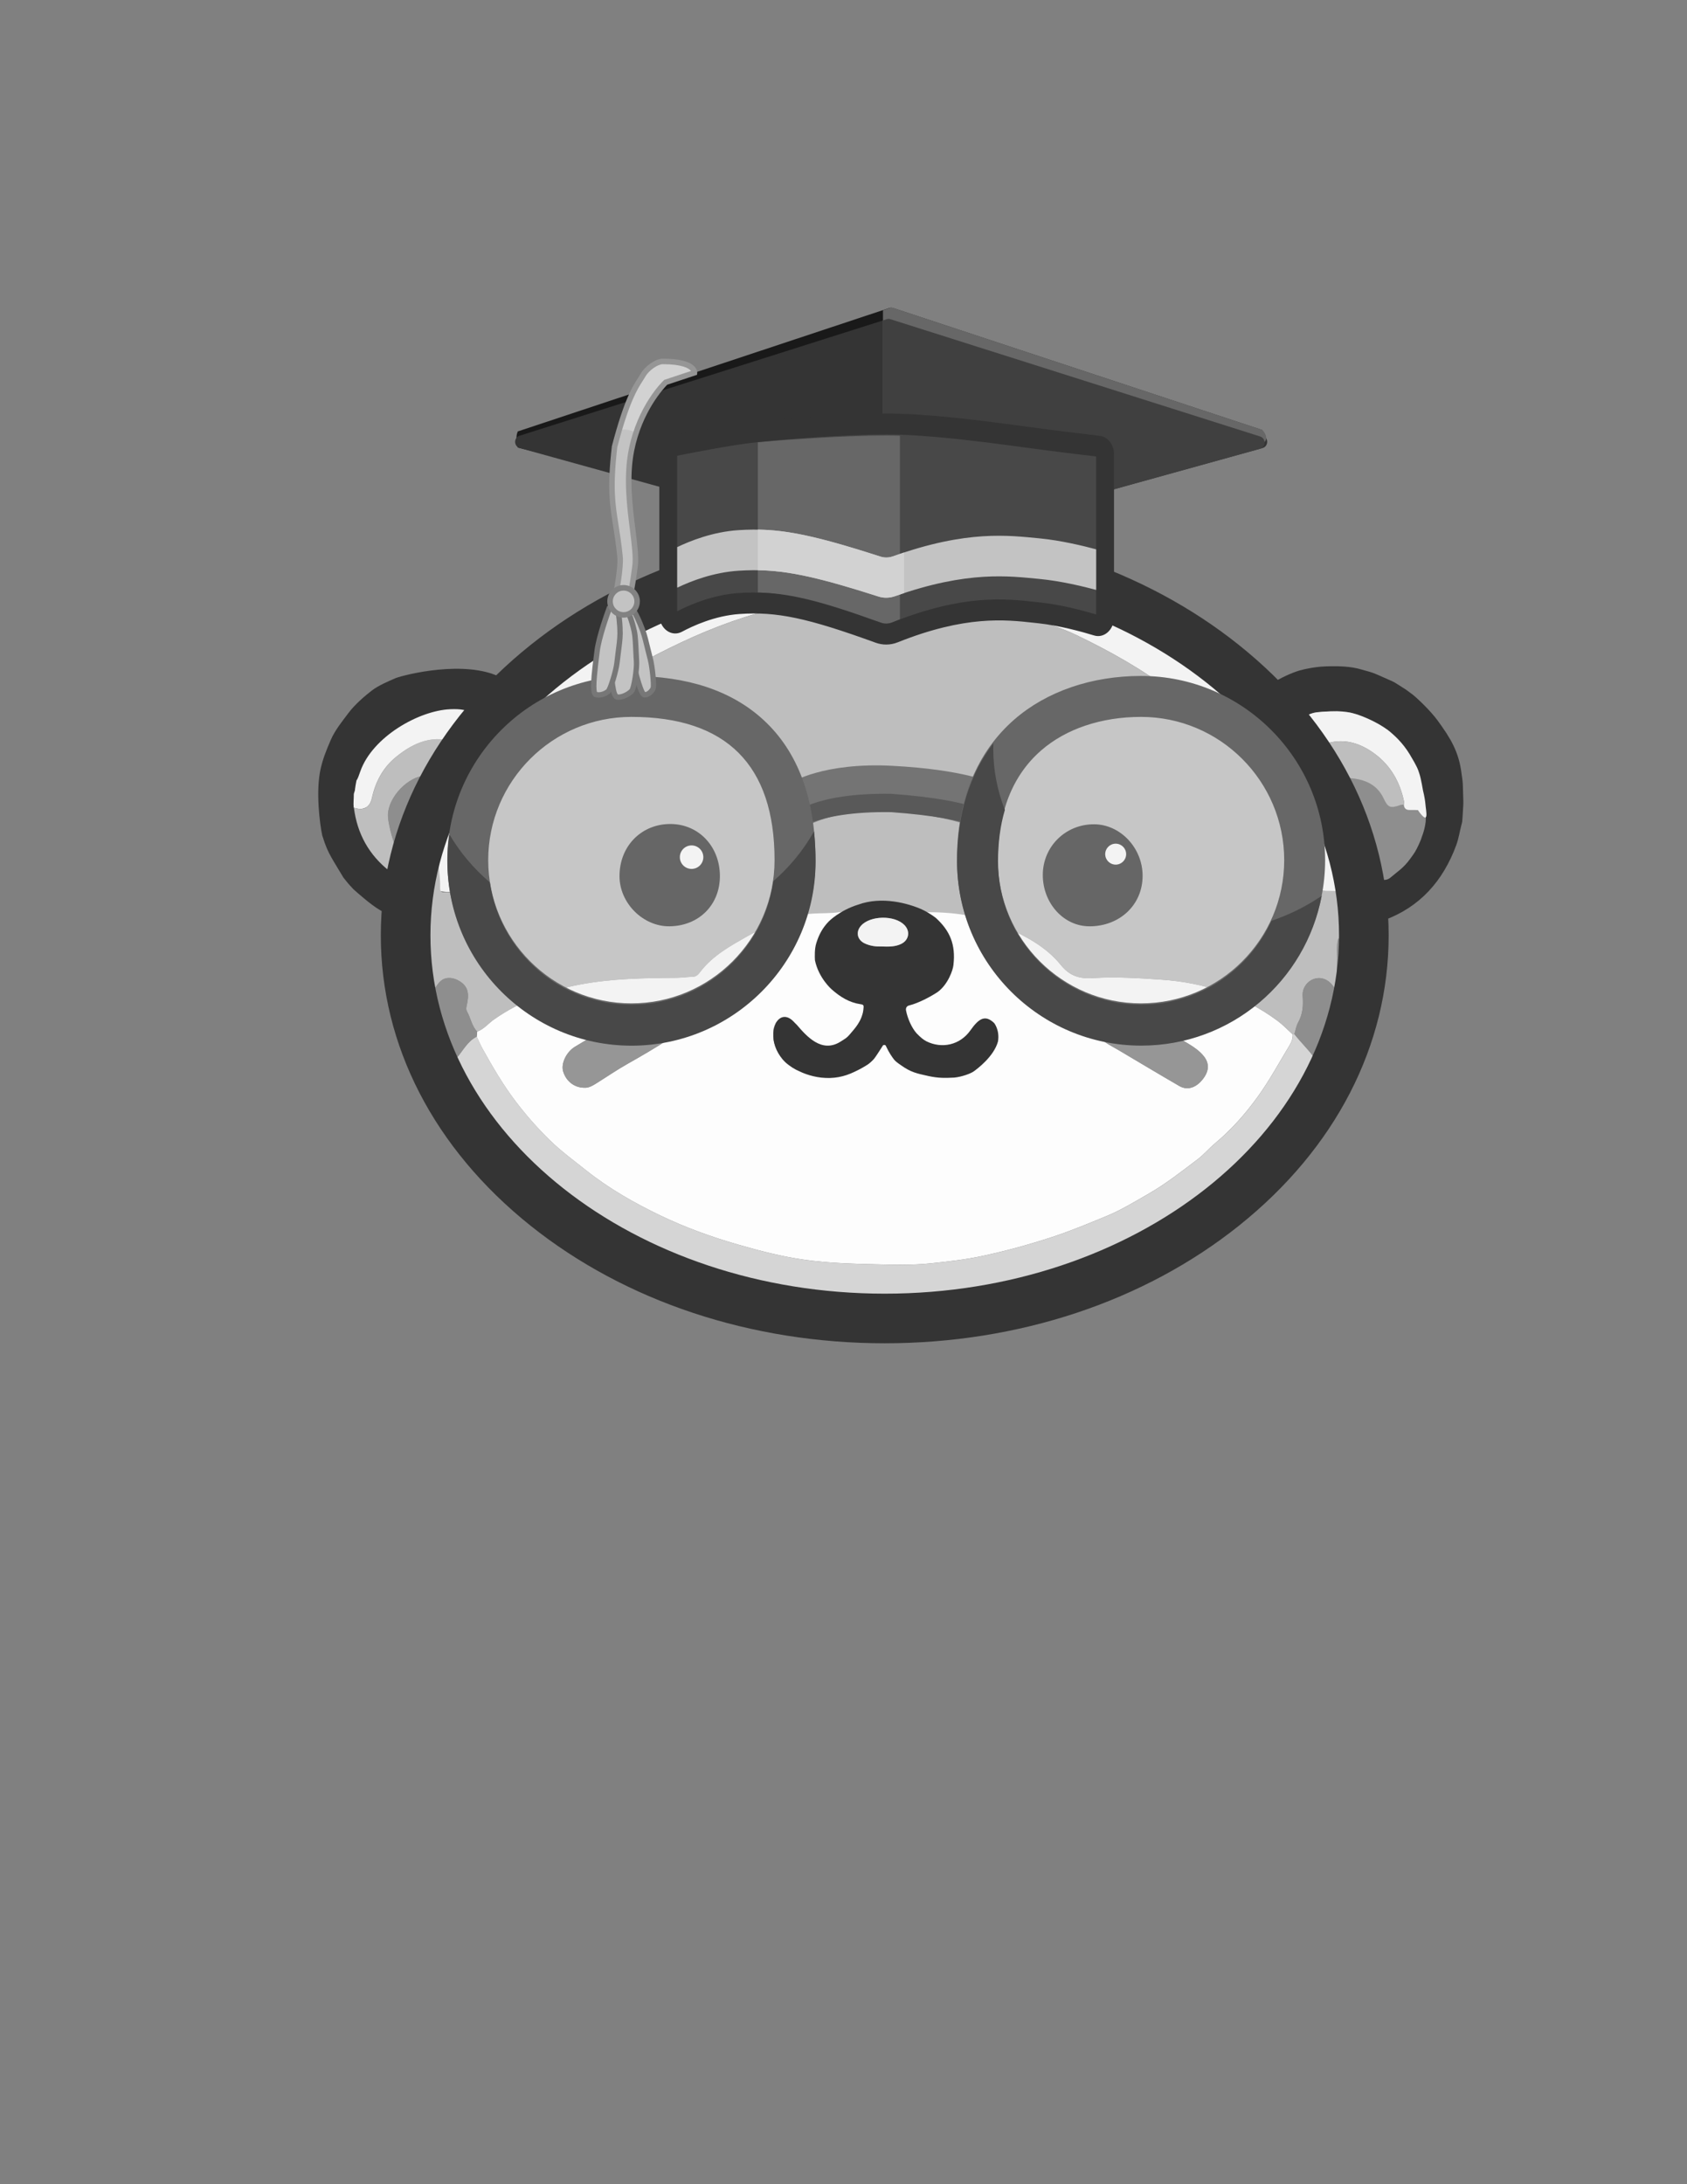 <?xml version="1.0" encoding="UTF-8"?>
<svg xmlns="http://www.w3.org/2000/svg" version="1.1" viewBox="0 0 612 792">
  <rect x="0" y="0" width="612" height="792" fill="#808080" stroke="none"/>
  <defs>
    <style>
      .cls-1 {
        fill: #c3c3c3;
      }

      .cls-1, .cls-2, .cls-3, .cls-4, .cls-5, .cls-6, .cls-7, .cls-8, .cls-9, .cls-10, .cls-11, .cls-12, .cls-13, .cls-14, .cls-15, .cls-16, .cls-17, .cls-18 {
        stroke-width: 0px;
      }

      .cls-2 {
        fill: #828282;
      }

      .cls-3 {
        fill: #d5d5d5;
      }

      .cls-4 {
        fill: #dadada;
        opacity: .3;
      }

      .cls-5 {
        fill: #8e8e8e;
      }

      .cls-6 {
        fill: #bebebe;
      }

      .cls-7 {
        fill: #969696;
      }

      .cls-8 {
        fill: #404040;
      }

      .cls-9 {
        fill: #191919;
      }

      .cls-10 {
        fill: #484848;
      }

      .cls-11 {
        fill: #fdfdfd;
      }

      .cls-12 {
        fill: #d2d2d2;
      }

      .cls-13 {
        fill: #676767;
      }

      .cls-14 {
        fill: #595959;
      }

      .cls-15 {
        fill: #777;
      }

      .cls-16 {
        fill: #f3f3f3;
      }

      .cls-17 {
        fill: #343434;
      }

      .cls-18 {
        fill: #747474;
      }
    </style>
  </defs>
  <g id="Oscar">
    <g id="OSCAR_HIMSELF" data-name="OSCAR HIMSELF">
      <g id="Oscar_Left_Ear" data-name="Oscar Left Ear">
        <path class="cls-17" d="M145.67,314.82c-7.55-5.89-11.82-13.62-13.02-23.09-.17-1.45-.07-2.96.03-4.35.1-1.4.52-3.72,1.35-6.55,6.45-14.88,18.17-24.67,32.56-22.83,2.48.32,4.84,1.14,7.18,1.99.11.04.2.08.3.12,3.34-4.53,6.83-8.91,10.4-13.16-.76-.29-1.71-.77-3.02-1.42-12.75-6.34-34.35-.97-37.88.34-2.42,1.07-6.16,2.59-8.64,4.49s-6.18,5.06-8.44,8.08c-2.26,3.01-4.94,6.26-6.52,9.91s-2.86,6.84-3.67,10.5c-1.81,8.11-.3,19.92.6,24.07,1.25,4.08,2.14,5.87,3.24,7.85s2.94,4.91,4.4,7.37v.02c.8,1.08,1.78,2.17,2.01,2.47.23.29.65.71.97,1.05.31.34.55.65.98,1.02.43.37,5.88,5.32,9.35,7.31,2.09,1.19,4.1,2.5,6.47,3.1.08.02.15.05.23.07.27-5.95,1.08-11.8,2.36-17.52-.35-.17-.76-.44-1.25-.82Z"/>
        <path class="cls-6" d="M145.83,311.89c-.05.31-.1.63-.15.94-.03.8-.14.97-.26,1.58-.62,3.43-.88,3.71-4.02,1.53-7.55-5.89-11.82-13.62-13.02-23.09,3.43,1.22,5.83.02,6.59-3.45,1.31-5.94,4.01-11.05,8.77-14.93,6.49-5.28,13.79-8.52,22.29-4.94-2.54,3.8-5.08,7.59-7.61,11.39-1.77-.25-3.79.18-5.49.52-6.12,1.23-12.71,8.82-12.14,14.96.5,5.36,3.39,13.21,5.05,15.48Z"/>
        <path class="cls-16" d="M166.03,269.54c-8.5-3.58-15.87-.37-22.36,4.92-4.76,3.88-7.46,8.98-8.77,14.93-.76,3.46-3.17,4.67-6.59,3.45-.17-1.45.07-3.76.03-4.35s.14-1.16.4-1.86c.05-.74.48-3.26.58-3.63s.12.46,1.39-3.29c4.42-12.57,21.29-22.05,32.59-22.54,4.09-.18,5.74.34,8.05,1.27,4.1,1.66,4.38.49-.77,5.23-1.82,1.68-3.03,3.92-4.53,5.9Z"/>
        <path class="cls-5" d="M145.83,311.89c-1.78-2.26-4.58-10.16-5.08-15.53-.57-6.15,6.02-13.74,12.14-14.96,1.7-.34,3.81-.85,5.58-.6-2.29,4.78-4.65,9.54-6.86,14.36-2.15,4.69-3.84,9.54-4.8,14.63-.13.71-.13,1.61-.98,2.1Z"/>
      </g>
      <g id="Oscar_Right_Ear" data-name="Oscar Right Ear">
        <path class="cls-17" d="M471.85,260.49c.45-.3.98-.48,1.31-.65,0,0,2.82-1.53,5.15-1.53,13.27-1.64,18.21,1.88,22.89,7.18,8.1,8.89,11.14,15.31,11.89,20.05,3.83,16.16-5.48,25.62-5.48,25.62-2.04,2.53-3.95,4.09-7.06,5.72-1.04.42-1.95.65-2.65.54,1.32,5.54,2.39,11.11,3.24,16.69.25-.15.54-.27.86-.39,13.16-4.82,21.49-14.29,26.27-27.21.9-2.43,1.26-4.98,1.91-7.46,0,0,.16-.43.26-1.06.1-.63.28-4.28.42-6.42,0-.35,0-.71,0-1.06-.06-1.98-.14-4.39-.18-5.95-.05-1.57-.39-3.39-.49-4.2-.99-7.88-4.05-12.78-8.64-19.08-2.79-3.83-7.95-8.59-9.13-9.46-1.18-.87-2.12-1.65-3.93-2.75-1.81-1.11-2.51-1.65-3.35-2.01-.84-.36-2.67-1.21-3.53-1.57s-3.11-1.43-4.53-1.83-1.67-.47-3.5-.98c-1.83-.51-3.53-.81-6-.99-2.46-.19-6.41-.12-8.37.04-1.97.16-5.33.69-7.74,1.38s-7.12,2.69-10.27,4.9c-.1.07-.2.11-.3.14,3.98,3.9,7.62,8.03,10.95,12.36Z"/>
        <path class="cls-5" d="M514.53,306.58c-.89,1.93-1.42,2.78-2.98,4.86-2.42,3.36-4.68,4.67-7.15,6.8-1.93,1.62-4.85.71-5.16-1.68-1.43-11.16-6.11-21.11-11.24-30.91-.49-.93-1.26-1.8-1.08-2.99.89-.19,1.79-.59,2.65-.52,5.36.41,9.94,2.17,12.42,7.46,1.53,3.28,2.46,3.58,6.07,2.3.37-.13.81-.1,1.21-.15.08,1.38.8,2.01,2.19,1.97.96-.03,1.93.03,2.9.04,1.02.35,2.84,1.81,2.84,1.81.43,3.21-1.28,7.65-1.44,7.97-.19.71-.34,1.12-1.22,3.05Z"/>
        <path class="cls-16" d="M479.32,266.05c-.15-.22-.8-1.59-1.76-2.75s-3.05-3.99-2.75-4.19c2.02-.93,3.31-.85,4.82-1.03,4.75-.26,6.68-.24,9.28.16,4.18.61,10.55,3.52,14.52,6.43,2.16,1.7,5.4,4.56,8,8.89,2.81,4.69,2.95,5.34,3.53,7.13s1.27,5.96,1.27,5.96c.53,2.14.8,3.88.89,5.1.15,2.12,1.62,8.19-2.76,2-.97-.02-1.93-.08-2.9-.04-1.39.05-2.11-.59-2.19-1.97.02-.41.13-.84.05-1.23-1.46-6.93-4.79-12.83-10.45-17.07-5.07-3.79-10.78-5.82-17.29-3.99-.36-.03-.69-.83-.85-1.08l-1.4-2.33Z"/>
        <path class="cls-6" d="M478.6,269.59c.99-.03,2.04.13,2.97-.13,6.51-1.83,12.22.2,17.29,3.99,5.66,4.23,8.99,10.14,10.45,17.07.08.39-.03.82-.05,1.23-.41.05-.84.02-1.21.15-3.61,1.29-4.53.98-6.07-2.3-2.47-5.29-7.05-7.05-12.42-7.46-.87-.07-1.77.33-2.65.52-.78-.33-1.44-.84-1.78-1.62-1.8-4.04-4.09-7.78-6.53-11.45Z"/>
      </g>
      <g id="Oscar_Head_Shape" data-name="Oscar Head Shape">
        <path class="cls-16" d="M437.51,246.03c-1.26-.99-6.57-5.14-7.02-5.47s-1.41-1.06-2.63-1.9-3.66-2.51-5.33-3.62-4.57-3.02-5.69-3.8-6.07-3.44-8.69-4.86-9.48-2.28-12.16-3.54-5.51-2.22-7.95-3.1-12.68-4.35-15.55-5.32-4.93-1.2-4.93-1.2l-3.51-.98-6.99-1.69-4.99-.98-9.23-1.79c-2.01-.16-4.18-.6-7.72-.78-.65-.03-4.06-.24-7.08-.13-4.62-.24-9.58-.19-11.1-.23-1.34,0-3.89.01-4.41,0-3.9-.02-11.33.79-12.82,1.08s-4.34.8-5.4,1.04-3.07.63-3.42.69-.53.07-.76.1-3.55.75-3.78.81-.8.08-1.21.19-2.29.62-2.98.74-1.19.18-1.45.27-2.01.63-2.55.72-1.16.23-1.83.38-2.25.62-2.63.73-2.64.8-3.05.86-.63.12-.94.18c-4.31.57-7.38,2.43-7.82,2.5s-1.21.24-1.7.4l-2.31.84-2.15.83c-2.01.6-5.05.35-6.26.86-6.31,2.67-17.96,8.6-18.48,8.94s-1.41.97-1.73,1.1-10.78,6.74-11.62,7.26-2.44,1.7-3.36,2.29l-3.31,2.14c-2.22,1.45-4.33,3.7-4.8,4.06s-2.26,1.55-2.26,1.55c-1,.83-.81.72-2.25,1.99-3.46,3.06-11.56,4.55-14.75,7.89-.45.47-.77.88-1.41,1.55s-3.97,4.5-3.97,4.5c-.39.43-.41.46-.73.83s-1.49,1.78-1.78,2.14-.47.6-.69.88-.97,1.2-1.3,1.62-.5.55-.75.83l-1.95,2.57c-.32.42-5.93,8.45-6.32,9.08s-.49.87-.74,1.31l-1.46,2.55c-.23.41-3.07,8.77-3.5,12.02-1.51,7.41-1.72,8.06-2.13,10.02-.07.35-.16,1.81-.16,3.04-.28.88-.42,1.03-.48,1.28l-.98,2.17c-.62,1.55-1.97,5.72-2.21,7.48-.04,1.18.87,2.37,2.46,2.14,1.36-.2,5.86,1.46,6.28-1.08.89-5.45,3.04-10.47,5.24-15.47,4.7-10.69,10.82-20.45,18.35-29.43,7.31-8.71,15.53-16.42,24.39-23.4,8.05-6.35,16.58-12.04,25.79-16.74,11.55-5.89,23.34-11.01,35.84-14.55,13.33-3.77,26.91-5.76,40.71-6.29,12.7-.48,25.36.13,37.8,2.97,6.06,1.38,12.08,2.92,18.06,4.58,6.56,1.82,13.18,3.67,19.29,6.62,12.26,5.91,24.13,12.5,34.96,20.89,12.09,9.37,23.01,19.91,32.25,32.05,8.06,10.6,14.74,22.07,18.4,35.07,1.37,5.84,4.88,4.83,10.48,5.03,0-1.43-.38-2.35-.6-3.13-1.89-7.75-7.57-31.53-10.8-38.84-13.08-21.44-27.5-27.28-35.14-33.15-.91-.8-1.36-1.23-2.62-2.21Z"/>
        <path class="cls-11" d="M343.26,355.78c4.88-6.6,2.19-19.84-6-23.75-.9-.29-2.31-1.18-2.13-2.18s2.44-.73,3.85-.64c12.32.78,17.9,3.56,25.63,6.87,7.55,3.36,14.96,7.3,20.21,13.8,3.26,4.03,6.77,5.07,11.56,4.77,8.39-.52,16.82.01,25.18.59,15.26,1.07,29.42,5.7,41.86,14.88,1.98,1.47,3.7,3.3,5.54,4.96.06,1.46-.42,2.75-1.17,3.99-3.82,6.31-7.31,12.8-11.66,18.79-4.46,6.15-9.44,11.77-15.28,16.65-2.23,1.86-4.09,4.12-6.43,5.88-5.8,4.37-11.48,8.88-17.83,12.51-4.96,2.84-9.83,5.84-15.12,8.02-6.5,2.68-12.98,5.39-19.68,7.59-8.35,2.74-16.81,5.07-25.39,6.9-6.13,1.31-12.37,2.01-18.61,2.67-6.82.73-13.63.51-20.43.36-8.45-.2-16.95-.46-25.3-1.62-8.27-1.14-16.41-3.26-24.47-5.58-9.54-2.75-18.89-6.13-27.81-10.4-9.54-4.57-18.76-9.79-27.12-16.45-4.41-3.52-8.99-6.86-13.02-10.78-4.52-4.38-8.69-9.12-12.52-14.16-4.59-6.02-8.37-12.53-12.04-19.12-.8-1.44-1.44-2.96-2.15-4.45.06-.61.12-1.22.18-1.82,2.47-.91,4.08-3.02,6.17-4.47,9.45-6.57,19.83-10.48,31.12-12.61,11.6-2.19,23.25-2.35,34.95-2.44,1.99-.01,3.97-.32,5.96-.37,1.39-.04,2.1-.98,2.79-1.88,4.49-5.84,10.81-9.28,16.99-12.81,5.55-3.17,11.5-5.46,17.67-7.28,5.83-1.71,7.4-1.75,13.3-3.05,3.73-.67,4.63-.03,4.91.46.63,1.08-6.36,3.69-9.96,11.59-1.39,2.61-1.27,4.67-.09,9.54,2.54,6.31,10.4,11.81,13.6,12.47,2.49.52,4.47-.52,2.34,4.75-1.22,4.47-5.75,8.65-5.75,8.65-5.36,3.71-8.33,4.8-15.67-1.98-1.78-1.64-3.39-3.99-3.39-3.99l-.02-.02c-2.02-2.34-4.45-2.23-6.52.3l-.05.05c-1.13,2.04-1,2.88-.87,5.63s2.53,7.46,5.05,9.2,9.73,4.13,12.31,4.19c9.55.09,12.77-2.22,14.52-3.21s4.24-3.6,4.24-3.6c1.29-1.34,2.03-2.3,2.51-3.81.08-.14.46-1.58,1.57-1.63,1.19,0,1.79.71,1.88,1.36s1.17,3.65,4.48,6.54c2.38,2.07,9.9,4.57,14.4,4.31s6.58-.42,8.4-1.06,5.9-3.44,9.11-7.62c1.6-2.08,1.87-3.61,1.84-6.28-.06-4.2-1.2-4.16-1.2-4.16-1.46-1.13-3.03-.99-5.36.64-1.26.87-2.03,2.42-2.89,3.62-2.45,3.39-7.41,5.24-11.22,4.5s-7.3-2.77-8.73-4.3-2.75-5.43-3.48-7.28c-.92-2.33.16-3.74,2.47-4.45s9.64-2.89,12.78-7.77ZM211.97,394.42c1.46.14,2.89-.68,4.32-1.56,3.8-2.37,7.48-4.91,11.39-7.11,4.98-2.8,9.92-5.7,14.72-8.79,3.34-2.15,4.19-5.41,2.69-8.39-1.79-3.56-5.84-5.5-9.33-4.44-2.88.87-5.44,2.38-8,3.94-6.36,3.89-12.81,7.63-19.19,11.49-3.12,1.89-5.1,6.1-4.3,8.86,1.04,3.57,3.99,5.96,7.69,6.01ZM404.16,364.28c-3.36.03-5.95,1.9-7.3,5.06-1.32,3.08.49,5.07,2.32,7.03,1.78,1.91,4.17,2.97,6.39,4.28,7.43,4.38,14.81,8.84,22.28,13.15,2.86,1.65,5.93.67,8.34-2.28,2.47-3.02,2.65-5.91.47-8.59-1.49-1.82-3.39-3.17-5.39-4.37-6.48-3.87-12.96-7.75-19.45-11.61-2.37-1.41-4.78-2.71-7.66-2.67Z"/>
        <path class="cls-3" d="M476.03,396.11c-2.91,7.58-13.5,27.62-36.93,44.71-10.26,6.37-21.6,15.81-52.8,27.11-13.13,4.52-51.53,10.16-67.34,10.16s-46.34-5.03-58.45-8.33-30.71-10.69-30.71-10.69c-9.15-4.49-17.98-9.54-26.25-15.52-7.37-5.34-13.69-11.74-19.52-18.7-.88-1.05-.71-2.82-2.36-3.26-1.35-1.82-1.21-1.52-4.04-5.46-2.83-3.94-5.32-8.9-9.41-16.05-.64-1.49-1.11-2.59-1.66-3.88.09-1.83-.89-3.36-1.64-4.84-1.43-2.83-1.42-5.3.72-7.71,2.36-2.66,3.92-6.07,7.32-7.75.71,1.48,1.35,3.01,2.15,4.45,3.66,6.59,7.45,13.1,12.04,19.12,3.83,5.03,8.01,9.77,12.52,14.16,4.04,3.92,8.61,7.26,13.02,10.78,8.36,6.66,17.58,11.88,27.12,16.45,8.92,4.27,18.27,7.65,27.81,10.4,8.05,2.32,16.2,4.43,24.47,5.58,8.35,1.15,16.85,1.42,25.3,1.62,6.8.16,13.61.37,20.43-.36,6.25-.66,12.48-1.37,18.61-2.67,8.59-1.83,17.04-4.16,25.39-6.9,6.69-2.2,13.18-4.91,19.68-7.59,5.28-2.18,10.16-5.18,15.12-8.02,6.35-3.63,12.03-8.14,17.83-12.51,2.34-1.77,4.2-4.02,6.43-5.88,5.84-4.88,10.82-10.49,15.28-16.65,4.34-5.99,7.84-12.48,11.66-18.79.75-1.24,1.24-2.53,1.17-3.99.2-.03.4-.06.6-.1,2.52,3.24,5.56,6.03,7.87,9.47.97,1.44,1.27,2.51.63,4.05-1.1,2.66-1.48,4.74-2.05,7.61"/>
        <path class="cls-6" d="M485.97,340.61c0-.62,1.01-1.88.92-2.54-.09-.66-.16-1.38-.23-2.06-.07-.68-.14-2.14-.18-2.95s-.29-2.22-.42-3.02c-.13-.8,0,0-.13-.96-.13-.96-.18-1.36-.28-2.06s0,0-.08-.97-.5-1.83-.62-2.78c-.02-.13-.06-.17-.06-.17l-.75-.03c-5.21-.25-6.39.86-7.96-4.72-3.66-12.99-10.33-24.47-18.4-35.07-9.23-12.14-20.15-22.69-32.25-32.05-10.83-8.39-22.71-14.98-34.96-20.89-6.11-2.95-12.73-4.8-19.29-6.62-5.98-1.66-12.01-3.2-18.06-4.58-12.45-2.83-25.1-3.45-37.8-2.97-13.8.52-27.38,2.51-40.71,6.29-12.5,3.54-24.29,8.65-35.84,14.55-9.21,4.7-17.74,10.39-25.79,16.74-8.86,6.99-17.09,14.69-24.39,23.4-7.53,8.98-13.65,18.74-18.35,29.43-2.2,5-4.34,10.02-5.24,15.47-.42,2.54-2.46,1.31-3.82,1.51-1.59.23-1.66-.92-1.62-2.1.09-2.57-.39-5.26-.53-7.88-1.79,3.87-2.99,11.61-3.09,12.35-.1.74-.32,2.33-.42,3.91-.11,1.58-.15,2.02-.22,2.94-.07.92-.54,5.51-.75,7.56-.21,2.04.39,12.45,1.89,16.69.35.43.71.87,1.17,1.44,1.17-1.67,2.23-3.51,4.48-3.79,1.8-.22,3.39.34,4.89,1.35,2.98,2.02,3.08,4.76,2.27,8.4-.21.96-.35,1.59.13,2.46,1.31,2.35,1.66,5.19,3.65,7.2,2.47-.91,4.08-3.02,6.17-4.47,9.45-6.57,19.83-10.48,31.12-12.61,11.6-2.19,23.25-2.35,34.95-2.44,1.99-.01,3.97-.32,5.96-.37,1.39-.04,2.1-.98,2.79-1.88,4.49-5.84,10.81-9.28,16.99-12.81,5.55-3.17,11.5-5.46,17.67-7.28,5.83-1.71,11.81-.51,17.72-1.82.33-.07.75.24,1.13.37,9.3-3.92,18.31-3.84,27.46,0,10.37-.16,20.23,1.16,29.54,5.31,7.55,3.36,14.96,7.3,20.21,13.8,3.26,4.03,6.77,5.07,11.56,4.77,8.39-.52,16.82.01,25.18.59,15.26,1.07,29.42,5.7,41.86,14.88,1.98,1.47,3.7,3.3,5.54,4.96.2-.03.4-.06.6-.1.43-1.41.64-2.94,1.34-4.19,1.68-3.03,1.94-6.15,1.66-9.54-.25-3,1.71-5.54,4.24-6.32,2.59-.8,5.17.26,6.98,2.86.18.26.34.59,1.23.33,0-2.77-.11-5.72.03-8.65.14-2.95.93-8.24.93-8.86Z"/>
        <path class="cls-5" d="M474.99,396.57c.57-2.87,1.98-5.42,3.08-8.08.64-1.54.34-2.6-.63-4.05-2.31-3.44-5.35-6.23-7.87-9.47.43-1.41.64-2.94,1.34-4.2,1.68-3.03,1.94-6.15,1.66-9.54-.25-3,1.71-5.54,4.24-6.32,2.59-.8,5.17.26,6.98,2.86.18.26.34.59,1.23.33,0-2.77-.11-5.72.03-8.65.14-2.95-.53-6.32.45-9.23.43.37.93,1.01.96,1.51.83,14.66-.67,29.39-5.75,43.28-1.17,3.19-2.36,6.37-3.7,9.48-.35.81-1.04,1.65-2.01,2.06Z"/>
        <path class="cls-5" d="M172.94,375.89c-3.4,1.67-4.97,5.09-7.32,7.75-2.13,2.4-2.15,4.88-.72,7.71.75,1.49,1.74,3.02,1.64,4.84-1.82-2.3-2.68-5.1-3.49-7.8-1.95-6.48-3.73-13.03-5.23-19.63-.87-3.83-1.66-7.75-1.29-11.76.35.43.71.87,1.17,1.44,1.17-1.67,2.23-3.51,4.48-3.79,1.8-.22,3.39.34,4.89,1.35,2.98,2.02,3.08,4.76,2.27,8.4-.21.96-.35,1.59.13,2.46,1.31,2.35,1.66,5.19,3.65,7.2-.06.61-.12,1.22-.18,1.82Z"/>
      </g>
      <path id="Oscar_Right_Whisker" data-name="Oscar Right Whisker" class="cls-7" d="M211.97,394.42c-3.71-.04-6.65-2.44-7.69-6.01-.8-2.75,1.17-6.97,4.3-8.86,6.38-3.86,12.83-7.6,19.19-11.49,2.56-1.56,5.11-3.07,8-3.94,3.49-1.05,7.54.89,9.33,4.44,1.5,2.98.64,6.24-2.69,8.39-4.8,3.1-9.74,5.99-14.72,8.79-3.91,2.2-7.59,4.74-11.39,7.11-1.43.89-2.86,1.71-4.32,1.56Z"/>
      <path id="Oscar_Left_Whisker" data-name="Oscar Left Whisker" class="cls-7" d="M404.16,364.28c2.88-.05,5.29,1.26,7.65,2.67,6.49,3.86,12.97,7.74,19.45,11.61,2.01,1.2,3.91,2.54,5.39,4.37,2.18,2.68,2,5.57-.47,8.59-2.41,2.95-5.49,3.93-8.34,2.28-7.47-4.31-14.85-8.77-22.28-13.15-2.21-1.31-4.6-2.36-6.39-4.28-1.83-1.96-3.64-3.95-2.32-7.03,1.35-3.16,3.94-5.03,7.3-5.06Z"/>
      <g id="Oscar_Nose_and_Mouth" data-name="Oscar Nose and Mouth">
        <path class="cls-17" d="M321.46,379.43c-.09-.33-.29-.53-.69-.53-.48,0-.56.34-.72.59s-2.32,3.68-3,4.49c-1.85,2.01-2.82,2.35-3.92,3.03s-3.12,1.62-3.12,1.62c-3.82,1.86-7.66,2.59-12.04,2.12s-7.7-2.17-7.7-2.17c-8.29-3.42-11.5-11.64-8.8-17.62.41-.89,2.86-4.31,6.57-.36l1.03,1.01c3.65,4.27,8.99,10.22,15.63,6.23,1.76-1.13,2.42-1.36,3.77-2.99s4.32-4.6,4.74-8.78c.14-1.37.26-1.77-.98-1.93-4.17-.61-7.41-2.65-10.5-5.37,0,0-4.75-4.07-6.09-10.59-.07-1.4-.16-4.06.47-6.12.93-3.03,2.23-5.56,4.53-7.93,0,0,3.92-4.02,10.7-6.11,8.59-3.13,18.12-.47,23.07,1.73,3.09,1.45,5.13,3.13,5.13,3.13,5.03,4.6,7.21,9.54,6.34,17.05-.17,1.84-2,7.06-5.71,9.77-1.92,1.29-6.63,3.98-10.45,4.91-.81.2-1.19.96-1.04,1.77.56,2.92,2.04,6.26,3.78,8.24,1.53,1.58,2.38,2.3,3.65,2.98,5.53,2.73,12.1,1.42,15.93-3.99,2.98-4.21,5.27-5.82,8.6-2.67,0,0,2.08,2.52,1.41,6.68-1.5,5.53-7.64,10.03-8.77,10.85s-4.32,1.99-7.08,2.27c-3.22.15-5.65.25-9.37-.56-4.29-.94-6.4-1.38-9.86-3.84-.46-.36-1.72-1.06-2.64-2.15-.64-.86-1.65-2.17-2.88-4.77ZM319.6,343.19c2.87.1,5.2.13,7.36-.94,2.8-1.39,3.33-4.56,1.16-6.81-3.52-3.66-12.39-3.54-15.76.22-1.98,2.22-1.43,5.07,1.23,6.37,2.08,1.02,4.28,1.23,6.01,1.16Z"/>
        <path class="cls-16" d="M319.6,343.19c-1.73.07-3.94-.14-6.01-1.16-2.65-1.31-3.21-4.16-1.23-6.37,3.36-3.75,12.24-3.88,15.76-.22,2.17,2.25,1.64,5.42-1.16,6.81-2.16,1.07-4.49,1.04-7.36.94Z"/>
      </g>
      <g id="Oscar_Eyes" data-name="Oscar Eyes">
        <g id="Oscar_Right_Eye" data-name="Oscar Right Eye">
          <path class="cls-17" d="M395.15,335.88c-9.3-.03-16.86-8.39-16.85-18.63.01-10.3,8.28-18.44,18.67-18.36,9.55.07,17.59,8.68,17.54,18.78-.05,10.46-8.32,18.25-19.36,18.22Z"/>
          <circle class="cls-11" cx="404.74" cy="309.72" r="3.8"/>
        </g>
        <g id="Oscar_Left_Eye" data-name="Oscar Left Eye">
          <path class="cls-17" d="M261.16,317.41c.13,10.6-7.55,18.36-18.3,18.47-9.56.1-18.12-8.39-18.12-18.18,0-10.75,7.64-18.5,17.62-18.9,10.64-.43,18.67,7.76,18.8,18.62Z"/>
          <circle class="cls-11" cx="250.89" cy="310.81" r="4.26"/>
        </g>
      </g>
      <path id="Outline" class="cls-17" d="M320.96,487.08c-48.46,0-94.1-15.15-128.52-42.66-35.01-27.98-54.29-65.36-54.29-105.26s19.28-77.28,54.29-105.26c34.42-27.51,80.06-42.66,128.52-42.66s94.1,15.15,128.52,42.66c35.01,27.98,54.29,65.36,54.29,105.26s-19.28,77.28-54.29,105.26c-34.42,27.51-80.06,42.66-128.52,42.66ZM320.96,209.25c-90.88,0-164.81,58.28-164.81,129.92s73.93,129.92,164.81,129.92,164.81-58.28,164.81-129.92-73.93-129.92-164.81-129.92Z"/>
    </g>
    <g id="Glasses">
      <g id="Nosebit">
        <path class="cls-18" d="M359.47,303.62s-4.63-6.73-36.19-9.58c-28.69-.53-36.19,9.58-36.19,9.58v-19.89s11.61-7.37,36.65-6.04c25.93,1.37,35.73,6.04,35.73,6.04v19.89Z"/>
        <path class="cls-14" d="M323.28,287.84c-28.69-.43-36.19,7.72-36.19,7.72v6.65s7.5-8.15,36.19-7.72c31.56,2.29,36.19,7.72,36.19,7.72v-6.65s-4.63-5.43-36.19-7.72Z"/>
      </g>
      <g id="Left_Lens" data-name="Left Lens">
        <circle class="cls-4" cx="229.21" cy="311.89" r="58.13"/>
        <path class="cls-13" d="M229.05,378.67c-36.82,0-66.78-29.96-66.78-66.78s29.96-66.78,66.78-66.78c20.29,0,36.4,5.35,47.89,15.91,12.54,11.52,18.89,28.64,18.89,50.87,0,36.82-29.96,66.78-66.78,66.78ZM229.05,259.95c-28.64,0-51.94,23.3-51.94,51.94s23.3,51.94,51.94,51.94,51.94-23.3,51.94-51.94c0-34.46-17.48-51.94-51.94-51.94Z"/>
        <path class="cls-10" d="M280.53,319.51c-3.49,25.27-25.22,44.81-51.44,44.81s-47.7-19.3-51.38-44.36c-5.89-5.03-10.86-10.9-14.67-17.41-.48,3.21-.73,6.49-.73,9.84,0,36.82,29.96,66.78,66.78,66.78s66.78-29.96,66.78-66.78c0-3.8-.2-7.43-.57-10.92-3.78,6.75-8.79,12.85-14.78,18.06Z"/>
      </g>
      <g id="Right_lens" data-name="Right lens">
        <circle class="cls-4" cx="413.52" cy="311.89" r="58.13"/>
        <path class="cls-13" d="M413.94,378.67c-36.82,0-66.78-29.96-66.78-66.78,0-21.52,7.2-39.16,20.83-51.01,11.7-10.17,28.02-15.78,45.95-15.78,36.82,0,66.78,29.96,66.78,66.78s-29.96,66.78-66.78,66.78ZM413.94,259.95c-14.35,0-27.21,4.31-36.21,12.14-10.44,9.07-15.73,22.47-15.73,39.8,0,28.64,23.3,51.94,51.94,51.94s51.94-23.3,51.94-51.94-23.3-51.94-51.94-51.94Z"/>
        <path class="cls-10" d="M461.23,333.92c-8.2,17.91-26.29,30.39-47.24,30.39-28.64,0-51.94-23.3-51.94-51.94,0-6.86.84-13.09,2.49-18.69-2.72-6.93-4.21-14.37-4.21-22.12,0-.68.03-1.35.05-2.03-8.64,11.22-13.17,25.81-13.17,42.84,0,36.82,29.96,66.78,66.78,66.78,32.61,0,59.67-23.35,65.48-54.31-5.57,3.81-11.6,6.78-18.24,9.07Z"/>
      </g>
    </g>
  </g>
  <g id="Hat">
    <g id="Michael_Hat" data-name="Michael Hat">
      <g>
        <path class="cls-9" d="M187.83,162.29c-.12-2.29-.96-3.52,0-5.85l134.88-44.79c.38-.1.77-.1,1.15,0l133.91,44.24c1.92,2.04,1.94,4.44-.38,5.08l-134.11,35.05-135.45-33.73Z"/>
        <path class="cls-17" d="M322.66,199.64l-134.07-37.16c-2.31-.64-2.28-3.94.05-4.53l134.07-42.51c.38-.1.77-.1,1.15,0l134.07,42.51c2.33.59,2.36,3.88.05,4.53l-134.07,37.16c-.41.11-.84.11-1.25,0Z"/>
        <path class="cls-13" d="M457.92,155.89l-133.91-44.24c-.38-.1-.77-.1-1.15,0l-2.54.84v82.75l3.12.78,134.11-35.05c2.31-.64,2.3-3.04.38-5.08Z"/>
        <path class="cls-8" d="M456.99,158.22l-134.07-42.51c-.38-.1-.77-.1-1.15,0l-1.47.47v83.34l1.42.39c.41.11.84.11,1.25,0l134.07-37.16c2.31-.64,2.28-3.94-.05-4.53Z"/>
        <path class="cls-10" d="M400.91,223.88c0,1.94-1.57,3.36-3.18,2.87-4.43-1.36-12.82-3.68-20.64-4.51-10.91-1.17-25.93-3.52-52.47,7.08-1.94.77-4.04.81-5.99.11-26.16-9.5-37-11.5-50.53-10.57-9.32.64-17.58,4.36-22.08,6.79-1.68.91-3.6-.52-3.6-2.69v-58.39c0-1.44.89-2.68,2.11-2.92,5.3-1.06,19.37-3.81,27.54-4.8,10.22-1.24,34.81-3.09,49.59-3.09s34.83,2.61,50.85,4.78c11.92,1.62,21.82,2.78,26.11,3.27,1.3.15,2.28,1.42,2.28,2.95v59.12Z"/>
        <path class="cls-13" d="M321.33,157.93c-13.42,0-34.9,1.35-46.4,2.43v54.51c10.78.2,21.92,3.55,43.36,10.46,1.76.6,3.11,1.44,6.08.08.71-.32,1.29-.51,2.08-.8v-66.6c-1.76-.05-3.48-.09-5.12-.09Z"/>
        <path class="cls-17" d="M321.48,233.72c-1.29,0-2.58-.22-3.81-.67-24.8-9-35.87-11.34-49.38-10.41-8.94.62-16.94,4.3-20.91,6.44-1.8.97-3.87.8-5.54-.45-1.67-1.25-2.66-3.37-2.66-5.69v-58.39c0-3.3,2.02-6.1,4.8-6.66,5.61-1.12,19.55-3.84,27.75-4.83,10.46-1.27,35.11-3.11,49.93-3.11s34.1,2.48,51.22,4.81c12.13,1.65,22.26,2.83,26.05,3.27,2.97.34,5.21,3.23,5.21,6.73v59.12c0,2.11-.82,4.06-2.25,5.35-1.43,1.29-3.25,1.73-4.99,1.19-4.24-1.3-12.48-3.59-20.11-4.41l-1.64-.18c-10.51-1.16-24.9-2.74-49.49,7.08-1.35.54-2.77.81-4.19.81ZM273.69,214.86c12.06,0,23.73,2.89,45.9,10.94,1.28.47,2.7.44,3.98-.07,25.91-10.35,41.1-8.67,52.19-7.45l1.62.18c7.58.81,15.64,2.97,20.27,4.35v-57.3c-4.94-.57-14.3-1.68-25.52-3.21-16.94-2.3-36.2-4.76-50.48-4.76s-38.94,1.82-49.26,3.07c-7.74.94-20.86,3.47-26.74,4.64v56.4c4.65-2.4,12.95-5.96,22.24-6.6,1.97-.14,3.88-.21,5.78-.21Z"/>
        <path class="cls-1" d="M268.1,206.94c13.53-.82,24.37.95,50.53,9.35,1.95.63,4.05.59,5.99-.09,26.54-9.38,41.56-7.3,52.47-6.27,7.78.74,16.12,2.77,20.57,3.98v-14.72c-4.45-1.2-12.79-3.24-20.57-3.98-11.02-1.04-26.22-3.15-53.25,6.55-1.43.51-2.98.53-4.42.07-26.73-8.62-37.65-10.44-51.32-9.61-9.57.58-18.02,4.04-22.43,6.17v14.69c.12-.04.24-.08.35-.14,4.5-2.15,12.76-5.44,22.08-6Z"/>
        <path class="cls-12" d="M323.84,201.75c-1.43.51-2.98.53-4.42.07-22.19-7.16-33.48-9.62-44.49-9.78v14.72c10.88.16,22.03,2.57,43.7,9.53,1.95.63,4.05.59,5.99-.09,1.14-.4,2.25-.78,3.35-1.14v-14.72c-1.35.44-2.72.91-4.13,1.42Z"/>
      </g>
      <g id="Tissle_thingy" data-name="Tissle thingy">
        <g>
          <path class="cls-1" d="M251.93,135.16l-10.42,3.46s-9.29,8.72-12.45,24.72,2.37,33.69,1.32,41.98-2.31,13.74-2.31,13.74h-5.34s2.69-12.34,2.2-17.2c-1.62-16.24-4.38-18.85-1.98-39.88,5.17-19.79,8.54-22.78,10.31-25.91,1.55-2.75,5.13-5.01,7.2-5.01,11.86,0,11.47,4.11,11.47,4.11Z"/>
          <path class="cls-12" d="M240.58,131.05c-2.07,0-5.65,2.26-7.2,5.01-1.57,2.78-4.4,5.45-8.63,19.85,1.08-.19,2.15-.2,3.21,0,1.02.2,1.97.6,2.87,1.15,3.94-11.99,10.8-18.45,10.8-18.45l10.42-3.46s.39-4.11-11.47-4.11Z"/>
          <path class="cls-7" d="M228.86,220.05h-7.38l.26-1.21c.03-.12,2.65-12.24,2.19-16.89-.47-4.67-1.03-8.24-1.53-11.4-1.25-7.91-2.16-13.62-.44-28.7l.03-.14c4.4-16.84,7.58-21.74,9.48-24.67.34-.53.65-1,.92-1.47,1.63-2.89,5.48-5.52,8.07-5.52h.02c5.88,0,9.75.98,11.52,2.93.99,1.09.95,2.09.93,2.28l-.06.65-10.82,3.59c-1.19,1.2-9.17,9.67-12.01,24.03-1.9,9.62-.59,20.02.47,28.37.69,5.47,1.29,10.19.86,13.53-1.05,8.24-2.31,13.78-2.32,13.84l-.18.78ZM223.96,218.05h3.3c.38-1.78,1.31-6.51,2.12-12.87.39-3.1-.19-7.7-.86-13.03-1.07-8.5-2.41-19.08-.45-29.01,3.19-16.13,12.36-24.89,12.75-25.25l.16-.15,9.71-3.22c-.72-1-3.28-2.46-10.22-2.46h-.02c-1.71,0-4.96,2.08-6.33,4.5-.29.51-.61,1.01-.98,1.58-1.83,2.82-4.9,7.55-9.21,24.02-1.68,14.76-.79,20.35.44,28.09.5,3.18,1.08,6.78,1.55,11.51.41,4.1-1.3,13.03-1.97,16.3Z"/>
        </g>
        <g id="Tassles">
          <g>
            <path class="cls-1" d="M227.01,221.16s.47,10.4,1.85,15.92,3.54,14.88,5,14.86,2.54-1.29,3.03-2.2-.25-8.08-.98-10.76-1.8-7.75-2.74-10.33c-.71-1.95-3.85-9.82-5.01-8.65l-1.16,1.17Z"/>
            <path class="cls-15" d="M233.86,252.92c-1.69,0-2.72-2.6-5.5-13.8l-.45-1.8c-1.39-5.55-1.86-15.68-1.88-16.11l-.02-.43,1.47-1.47c.34-.34.8-.48,1.26-.37,1.9.42,4.38,6.7,5.36,9.38.65,1.79,1.35,4.66,1.96,7.2.29,1.21.57,2.34.8,3.21.62,2.31,1.63,10.09.89,11.47-.69,1.3-2.08,2.7-3.88,2.72h-.02ZM228.01,221.55c.11,2.01.62,10.57,1.8,15.3l.45,1.81c.9,3.63,2.74,11.07,3.8,12.3.86-.13,1.59-.95,1.98-1.67.26-.87-.34-7.37-1.06-10.04-.24-.89-.52-2.03-.82-3.26-.6-2.49-1.28-5.3-1.9-6.99-1.14-3.13-2.87-6.87-3.77-7.92l-.49.49Z"/>
          </g>
          <g>
            <path class="cls-1" d="M223.5,220.94s-2.47,10.67-2.14,16.38.59,15.4,2.69,15.45,4.04-1.2,5.01-2.11,2.08-8.29,1.85-11.06-.24-8.02-.81-10.71c-.43-2.03-2.56-10.24-4.58-9.1l-2.02,1.14Z"/>
            <path class="cls-15" d="M224.17,253.76s-.1,0-.15,0c-2.41-.06-3.02-4.33-3.55-14.52l-.1-1.85c-.33-5.78,2.06-16.22,2.17-16.66l.1-.42,2.4-1.35c.51-.29,1.09-.31,1.62-.07,2.48,1.12,4.2,8.93,4.39,9.81.4,1.89.53,4.88.65,7.52.05,1.25.11,2.41.18,3.31.2,2.35-.72,10.52-2.15,11.86-1.24,1.16-3.33,2.37-5.56,2.37ZM224.36,221.57c-.44,1.98-2.31,10.81-2.03,15.71l.1,1.86c.19,3.55.62,11.87,1.77,12.7h.01c1.56,0,3.24-1.01,4.18-1.88.66-.83,1.77-7.54,1.54-10.26-.08-.92-.13-2.11-.19-3.39-.11-2.56-.24-5.47-.61-7.2-.84-3.95-2.47-8.13-3.28-8.44l-1.49.9Z"/>
          </g>
          <g>
            <path class="cls-1" d="M221.02,220.57s-3.73,9.94-4.42,15.6c-.69,5.66-2.09,15.19-.42,15.67s3.41-.35,4.33-1.04,3.03-7.69,3.3-10.45,1.14-7.9,1.13-10.65c0-2.08-.33-10.54-2.13-9.84l-1.8.7Z"/>
            <path class="cls-15" d="M217.21,252.97c-.43,0-.87-.06-1.3-.18-1.95-.56-1.83-4.39-.51-14.89l.23-1.85c.69-5.71,4.32-15.41,4.47-15.83l.15-.41,2.2-.86c.48-.19.99-.13,1.42.16,1.87,1.27,2.04,8.43,2.05,10.59,0,1.91-.38,4.86-.73,7.45-.17,1.24-.32,2.4-.41,3.3-.24,2.4-2.29,10.09-3.69,11.13-.97.73-2.4,1.38-3.89,1.38ZM216.61,250.95c1.19.26,2.52-.32,3.32-.92.66-.73,2.64-7.01,2.92-9.76.09-.92.25-2.09.41-3.36.34-2.54.72-5.41.71-7.19-.01-3.4-.48-7.75-1.08-8.82l-1.1.43c-.7,1.92-3.63,10.13-4.22,14.97l-.23,1.85c-.47,3.73-1.43,11.41-.73,12.8Z"/>
          </g>
        </g>
        <g>
          <circle class="cls-1" cx="226.22" cy="218.05" r="4.91"/>
          <path class="cls-2" d="M226.22,223.96c-3.26,0-5.91-2.65-5.91-5.91s2.65-5.91,5.91-5.91,5.91,2.65,5.91,5.91-2.65,5.91-5.91,5.91ZM226.22,214.15c-2.15,0-3.91,1.75-3.91,3.91s1.75,3.91,3.91,3.91,3.91-1.75,3.91-3.91-1.75-3.91-3.91-3.91Z"/>
        </g>
      </g>
    </g>
  </g>
</svg>